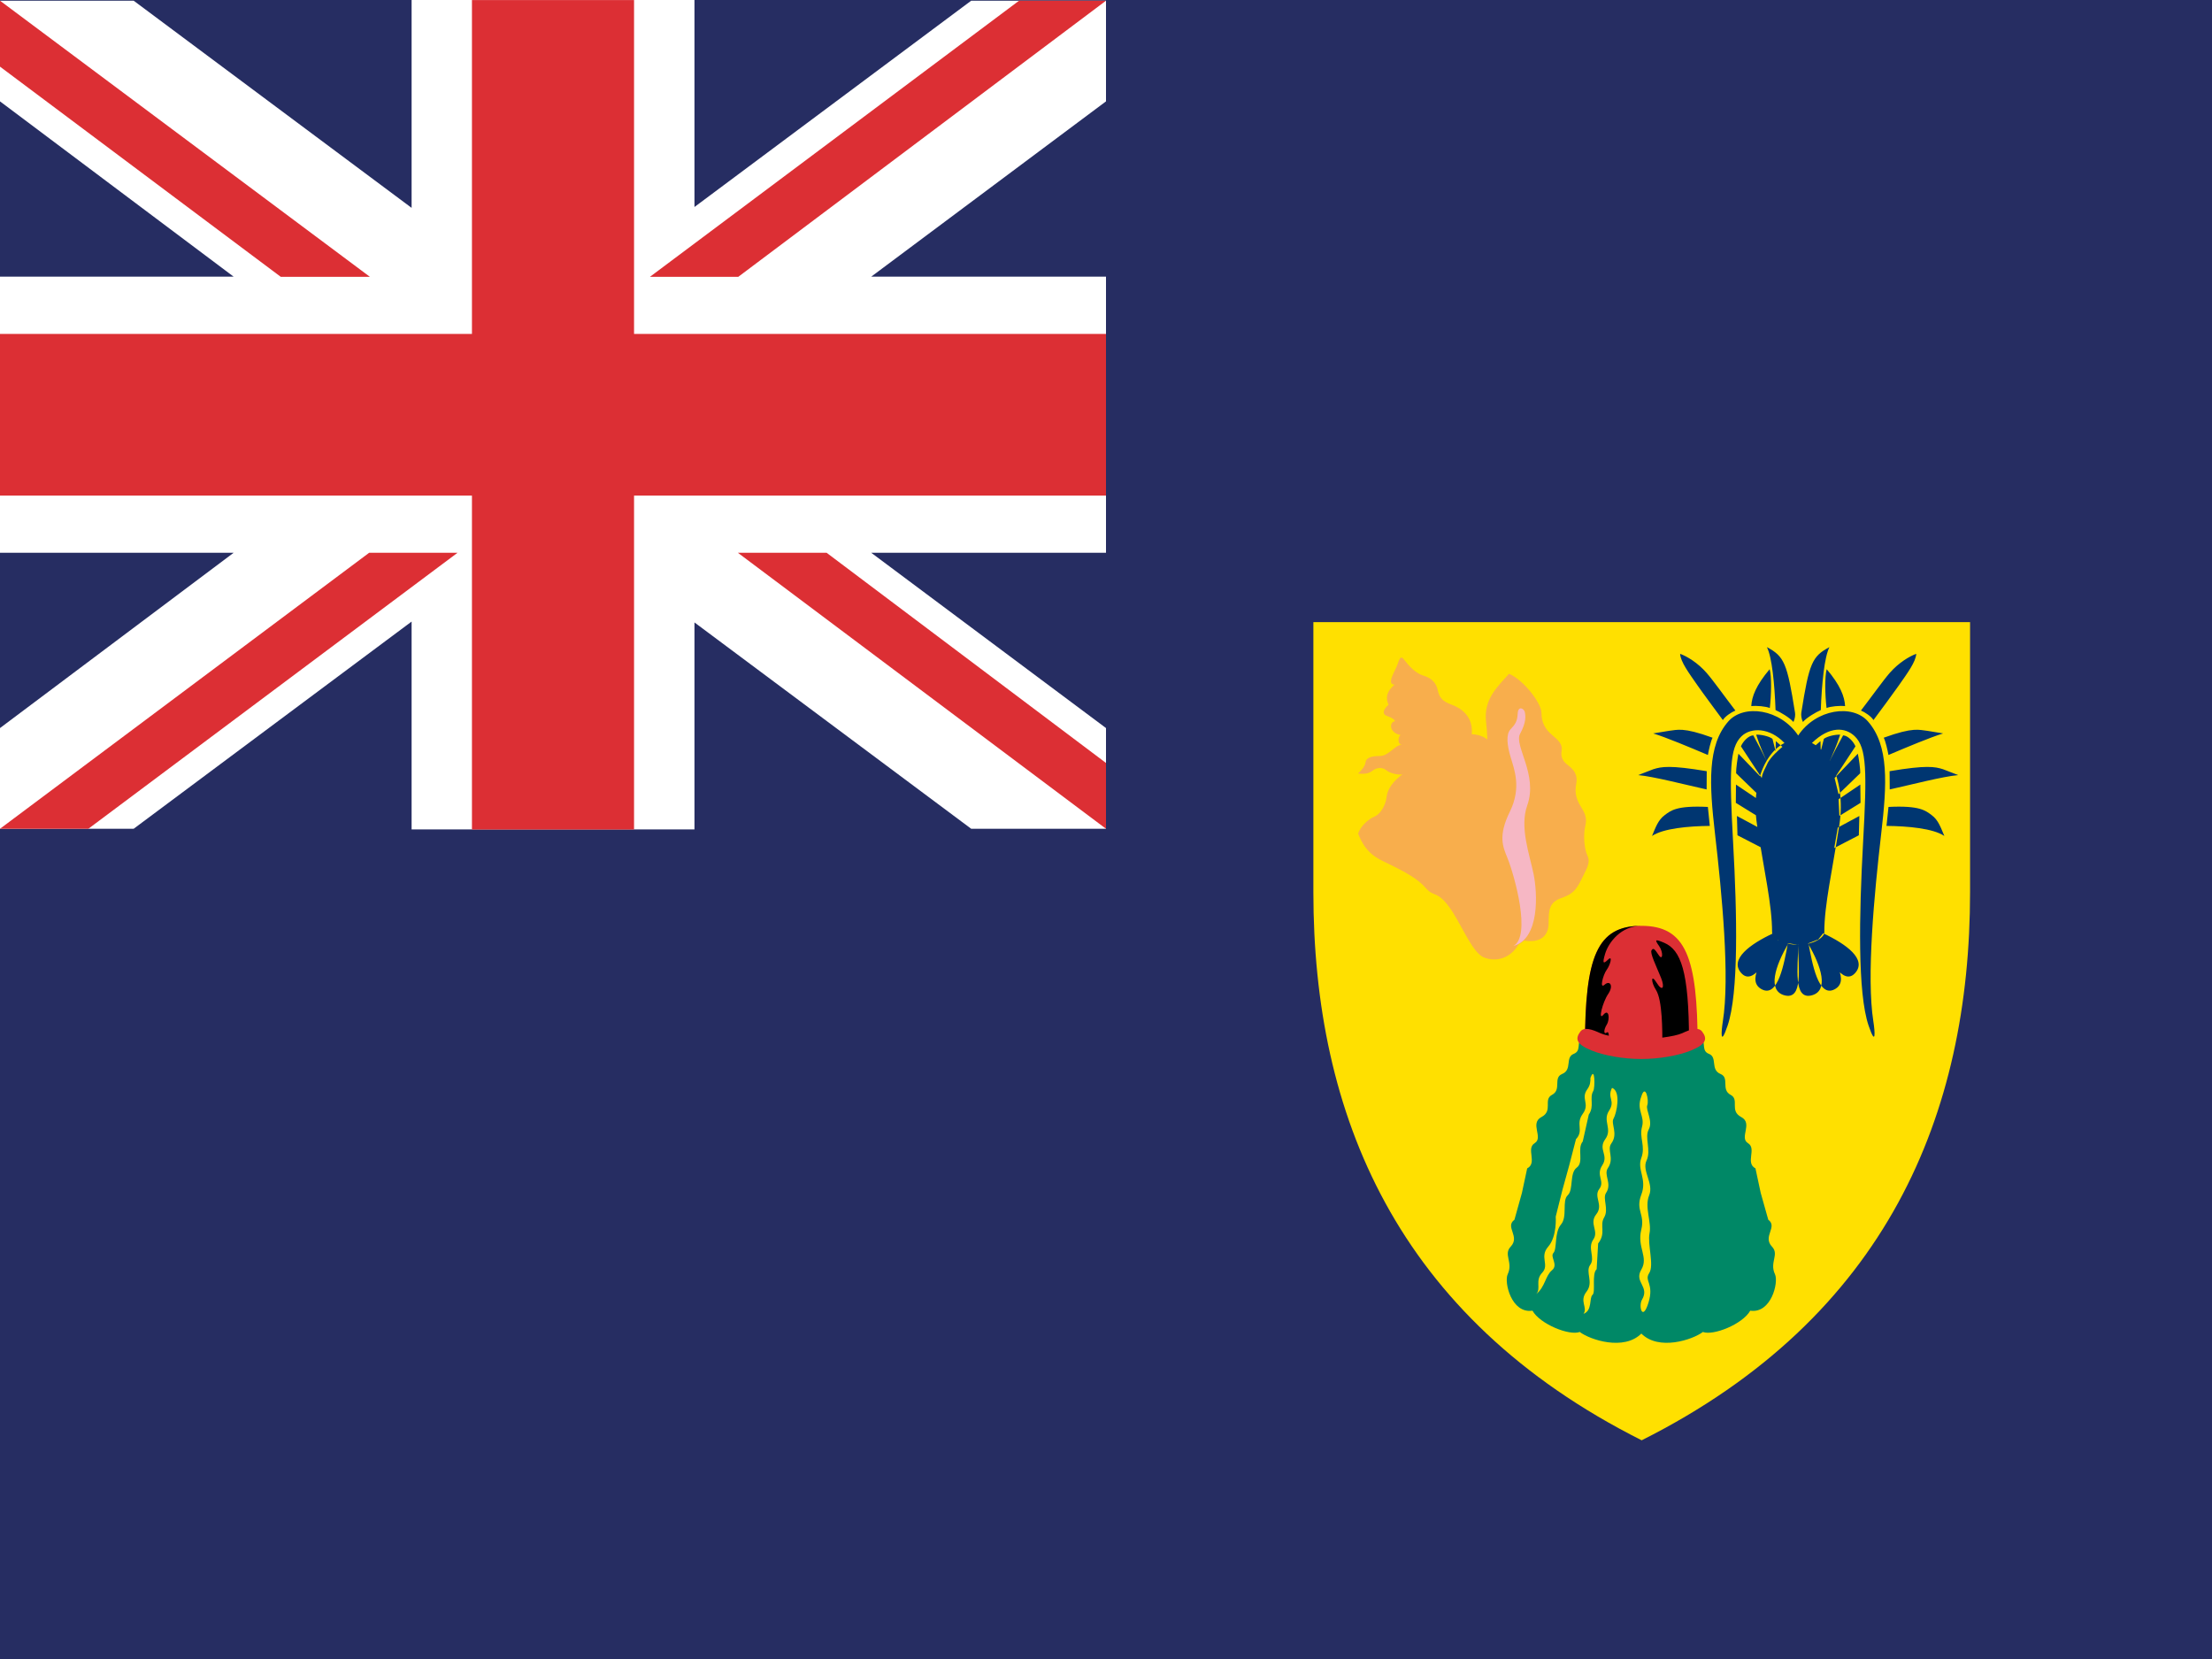 <svg xmlns="http://www.w3.org/2000/svg" width="64" height="48"><path fill="#262D62" d="M0 0h64v48h-64z"/><path fill="#fff" d="M32 .02h-3.9l-8.007 5.969v-5.989h-8.184v6.014l-8.042-5.994h-3.867v2.913l6.759 5.071h-6.759v7.99h6.759l-6.759 5.071v2.914h3.867l8.042-5.995v6.014h8.184v-5.989l8.007 5.97h3.9v-2.914l-6.792-5.071h6.792v-7.99h-6.792l6.792-5.071z"/><path fill="#DC2F34" d="M29.485.02l-10.68 7.989h2.556l10.639-7.989zM32 23.979l-10.65-7.985h2.567l8.083 6.081zM10.702 8.009l-10.702-7.989v1.908l8.123 6.081zM10.68 15.994l-10.68 7.985h2.556l10.681-7.985zM32 9.662h-13.655v-9.66h-4.69v9.66h-13.655v4.678h13.655v9.66h4.69v-9.66h13.655z"/><path fill="#FFE000" d="M57 18v7.814c0 6.416-2.395 12.289-9.501 15.858-7.105-3.568-9.499-9.442-9.499-15.858v-7.814h19z"/><path fill="#F8AE4C" d="M43.075 21.425c-.137-.109-.285-.175-.492-.181.045-.531-.321-.76-.585-.856-.263-.097-.355-.205-.4-.422-.046-.217-.184-.35-.424-.422-.241-.072-.448-.325-.539-.446-.092-.121-.127-.097-.195.109-.067.205-.344.59-.091.603-.184.157-.287.338-.173.579-.125.109-.218.265-.046.326.173.061.219.108.229.156-.154 0-.194.326.172.399-.08.012-.114.277.035.277-.207 0-.38.326-.643.326-.264 0-.401.061-.413.181-.01.12-.148.265-.217.325.193.024.32 0 .425-.084.102-.084.274-.108.388-.012.115.096.355.145.471.121-.252.181-.436.422-.458.651-.023.229-.172.495-.344.567-.173.072-.401.265-.481.494.217.567.526.707.836.856.551.266.894.458 1.124.723.229.266.32.072.664.531.344.458.665 1.327 1.008 1.472.345.145.781.048 1.033-.41.252-.461.411-5.092-.884-5.863zm.585-1.93c-.32.362-.734.724-.665 1.375.069.652.138 1.713-.436 2.075-.572.362-.848 1.278-.16 1.809.688.53.71 1.182.824 1.785.116.604.414 1.086.871.675.46.073.712-.12.712-.506s.022-.604.367-.724c.343-.12.435-.241.596-.567.16-.325.252-.47.16-.663-.093-.193-.126-.591-.058-.88.068-.29-.091-.446-.184-.627-.091-.181-.126-.337-.08-.579.046-.241-.068-.398-.229-.519-.161-.12-.229-.241-.195-.434.034-.192-.115-.313-.286-.458-.172-.145-.298-.338-.298-.627.002-.291-.527-.966-.939-1.135z"/><path fill="#F6B7C4" d="M43.786 27.37c.769-.205.699-1.531.584-2.087-.113-.554-.408-1.349-.183-1.977.321-.893-.391-1.737-.206-2.075.183-.337.16-.519.137-.627-.023-.108-.194-.192-.206.036-.011.229-.069.314-.205.458-.139.145-.104.458 0 .808.103.35.321.88-.023 1.58-.344.699-.203 1.011-.069 1.338.205.508.697 2.269.171 2.546z"/><path d="M40.349 19.809c.085 0 .252-.036.252.084m-.425.495c.104-.079.286.012.471-.103m-.288.585c.138 0 .321-.005.493-.15m-.321.549c.126 0 .361-.085.419-.26m-.384.536c.245-.012.573.084.618-.006m-.607.863c.172-.169.579-.284.671-.458m-.235-2.232c.287.097.168.284.311.399.251.205.021.434.229.494.205.061.202.097.148.338-.063.284.195.296.104.482m.778-.181c-.114 0-.452.012-.596.332m-1.851 3.147c.133.024.198-.055.236-.133.04-.084.056-.145.176-.15.122-.006.305-.042.345-.139.04-.097.184-.006.304-.259.119-.253.2-.555.521-.664" fill="none"/><path d="M51.305 27.003c-.676.314-1.271.756-.929 1.146.355.404.78-.453 1.078-.958l-.149-.188zm1.444 0c.676.314 1.271.756.929 1.146-.355.404-.78-.453-1.078-.958l.149-.188zm-1.283.185c-.524.564-.935 1.215-.484 1.44.465.234.637-.747.747-1.336l-.263-.104zm1.121 0c.525.564.935 1.215.485 1.44-.466.234-.637-.747-.748-1.336l.263-.104zm-.561.149c0 .624.161 1.62-.404 1.458-.479-.138-.275-.825.124-1.503l.28.045zm.001 0c0 .624-.161 1.62.404 1.458.479-.138.276-.825-.124-1.503l-.28.045zm0-6.057c-.517-.772-1.573-.912-2.018-.411-.619.7-.552 1.831-.391 3.233.206 1.784.434 4.167.229 5.45-.046.289-.083.768.138.121.321-.941.275-3.209.16-5.282-.113-2.074-.107-2.751.242-3.088.274-.265.818-.253 1.242.193.068.042.659.127.797 0 .51-.495.963-.458 1.238-.193.348.336.354 1.014.24 3.088-.114 2.073-.161 4.341.16 5.282.221.646.184.168.138-.121-.203-1.283.023-3.666.229-5.45.163-1.402.23-2.533-.389-3.233-.442-.501-1.501-.361-2.015.411zm-2.557 2.616c-.62.006-1.346.072-1.672.291.103-.241.171-.458.367-.603.176-.131.342-.282 1.249-.237l.056.549zm.8.271l.715.369-.104-.591-.626-.336.015.558zm-.892-1.326c-.645-.143-1.535-.375-1.981-.415l.436-.169c.238-.076.485-.123 1.548.056l-.003.528zm.845.388l.612.378.022-.482-.63-.425-.004.529zm-.808-1.385c-.549-.233-1.196-.504-1.583-.624l.458-.075c.237-.024.394-.116 1.259.199-.056.117-.111.364-.134.5zm.816.529l.627.606.114-.469-.674-.703c-.025.125-.072.44-.067.566zm-.021-1.815c-.286-.372-.643-.872-.831-1.087-.263-.301-.572-.482-.768-.554.011.229.253.554.505.916.169.243.493.676.732 1.001.063-.108.246-.227.362-.276zm.518.718c.148.27.311.585.416.8-.046.109-.159.29-.171.434l-.602-.916c.051-.127.207-.31.357-.318zm.478-.791c.045-.382.055-.91-.004-1.123-.396.466-.518.795-.532 1.068.153-.018.422.007.536.055zm.684.404c.045-.097.057-.2.045-.272-.225-1.423-.31-1.628-.813-1.893.146.285.223 1.058.25 1.821.139.059.408.217.518.344zm-.319.72c-.119.098-.323.279-.428.466-.069-.138-.227-.485-.332-.819.133-.006.363.041.472.12l.091.362.006-.295.191.166zm3.011 2.287c.62.006 1.348.072 1.674.291-.104-.241-.171-.458-.367-.603-.177-.131-.344-.282-1.249-.237l-.058.549zm-.8.271l-.712.369.103-.591.624-.336-.015.558zm.894-1.326c.645-.143 1.534-.375 1.981-.415l-.437-.169c-.238-.076-.485-.123-1.548.056l.004.528zm-.845.388l-.612.378-.023-.482.629-.425.006.529zm.808-1.385c.549-.233 1.195-.504 1.582-.624l-.458-.075c-.236-.024-.394-.116-1.26.199.057.117.111.364.136.5zm-.818.529l-.626.606-.114-.469.672-.703c.026.125.076.44.068.566zm.022-1.815c.287-.372.644-.872.831-1.087.264-.301.573-.482.769-.554-.012.229-.252.554-.505.916-.17.243-.493.676-.733 1.001-.064-.108-.245-.227-.362-.276zm-.516.718c-.15.27-.312.585-.419.8.047.109.162.29.173.434l.603-.916c-.052-.127-.208-.31-.357-.318zm-.479-.791c-.046-.382-.055-.91.004-1.123.396.466.518.795.532 1.068-.155-.018-.422.007-.536.055zm-.684.404c-.046-.097-.057-.2-.046-.272.226-1.423.31-1.628.813-1.893-.146.285-.222 1.058-.25 1.821-.14.059-.409.217-.517.344zm.316.72c.122.098.324.279.428.466.07-.138.228-.485.334-.819-.133-.006-.363.041-.472.12l-.091.362-.007-.295-.192.166zm-.453 5.725c.469 0 .756-.217.756-.362 0-.796.229-1.76.436-3.111.206-1.351-.391-2.46-1.191-2.46-.803 0-1.398 1.109-1.192 2.46.205 1.351.436 2.315.436 3.111-.001.145.286.362.755.362" fill="#003671"/><g fill="none"><path d="M52.875 21.919c.114.181-.114.434-.848.434-.735 0-.964-.253-.849-.434m1.949.531c.061.208-.315.434-1.1.434-.785 0-1.162-.226-1.101-.434m2.31.53c.022.266-.476.434-1.209.434-.735 0-1.232-.168-1.21-.434m2.425.531c-.023.265-.481.434-1.215.434-.735 0-1.192-.169-1.216-.434m2.373.531c-.033.214-.423.434-1.156.434-.735 0-1.124-.219-1.158-.434m2.224.53c-.038.214-.333.434-1.066.434-.735 0-1.03-.219-1.066-.434m2.047.532c-.037.207-.248.434-.981.434-.735 0-.946-.227-.983-.434m1.885.485c-.034.214-.169.435-.902.435-.735 0-.87-.221-.904-.435m1.728.485c-.03.215-.091.434-.824.434-.735 0-.797-.219-.825-.434m1.598.486c-.021.217-.04.434-.773.434-.735 0-.755-.217-.774-.434M52.027 21.28v6.054"/></g><path fill="#086" d="M49.229 29.993c.129.197-.005.412.215.498.258.1.032.457.337.583.271.111.002.452.294.605.26.138-.044.458.304.641s-.065.595.195.755c.262.159-.087.571.217.73l.152.71.219.777c.281.206-.174.48.107.777.218.229-.078.452.087.8.109.229-.108 1.144-.716 1.053-.219.389-1.066.73-1.37.616-.304.229-1.281.55-1.781.046-.501.504-1.479.184-1.782-.046-.304.114-1.151-.228-1.368-.616-.609.091-.826-.824-.717-1.053.164-.348-.131-.571.087-.8.281-.297-.175-.571.108-.777l.217-.777.152-.71c.305-.159-.044-.571.217-.73.261-.16-.151-.572.195-.755.348-.183.045-.503.304-.641.292-.153.023-.494.295-.605.304-.126.078-.483.337-.583.222-.088.08-.308.221-.508.646.268 2.649.46 3.474.01z"/><path d="M46.016 31.189c.001.102-.001.204-.093.331-.195.273.087.411-.13.708-.216.298.043.48-.195.731l-.195.755-.196.709-.195.777s.043.571-.217.869c-.261.297.043.526-.174.754-.218.229-.022.457-.174.618.261-.206.261-.526.455-.687.196-.159-.064-.389.044-.503s.022-.595.218-.822c.195-.229.022-.687.195-.847.175-.16.044-.641.262-.8.216-.161 0-.55.173-.756l.174-.777c.174-.251.009-.479.131-.685.052-.089.052-.753-.083-.375zm.625.286c-.151.298.107.366-.087.663-.195.297.108.525-.109.822-.217.298.109.457-.086.755-.196.297.086.458-.087.686-.174.229.13.459-.087.732-.218.274.087.48-.087.731-.175.251.064.526-.088.732-.151.205.109.502-.107.776-.218.275.043.458-.087.641.26-.091.162-.469.26-.548.098-.081-.031-.606.12-.744l.043-.743c.239-.309.033-.515.174-.754.142-.24-.053-.548.055-.709.185-.274-.082-.522.054-.72.196-.287-.037-.521.098-.71.208-.285-.021-.571.065-.721.086-.146.227-.788-.044-.889zm.847.25c-.152.397.108.557.021.876-.086.318.107.558-.021.903-.13.345.174.61 0 1.062-.174.452.111.564 0 1.009-.13.519.217.793 0 1.159-.217.365.249.486.021.868-.108.184.011.651.185.092.174-.561-.13-.628.021-.857.152-.229-.054-.834.011-1.154.065-.32-.152-.755-.011-1.098s-.217-.708-.076-1.006c.142-.298-.065-.663.065-.903s-.097-.561-.043-.698c.055-.137-.053-.645-.173-.253z" fill="#FFE000"/><path fill="#DC2F34" d="M49.118 30.263c0-2.584-.348-3.476-1.63-3.476-1.283 0-1.63.892-1.63 3.476h3.26z"/><path d="M46.337 30.057l-.196.732c-.238.297-.021.457-.218.731-.195.273.087.411-.13.708-.216.298.043.48-.195.731l-.195.755-.196.709-.195.777s.043.571-.217.869c-.261.297.043.526-.174.754-.218.229-.022.457-.174.618-.152.159-.175.383-.108.48m2.453-7.774c-.216.298.109.436-.087.687-.194.252.087.344-.064.641-.151.298.107.366-.087.663-.195.297.108.525-.109.822-.217.298.109.457-.086.755-.196.297.086.458-.087.686-.174.229.13.459-.087.732-.218.274.087.48-.087.731-.175.251.064.526-.088.732-.151.205.109.502-.107.776-.218.275.043.458-.087.641-.131.184-.234.451-.109.525m1.781-8.116c-.109.479.151.903 0 1.303-.152.397.108.557.021.876-.086.318.107.558-.021.903-.13.345.174.61 0 1.062-.174.452.111.564 0 1.009-.13.519.217.793 0 1.159-.217.365.194.457.021.868-.174.412.107.572-.021.983m1.152-8.528l.196.732c.239.297.021.457.217.731.195.273-.087.411.13.708.217.298-.043.48.195.731l.195.755.196.709.195.777c.24.251-.043.571.218.869.261.297-.043.526.173.754.218.229.022.457.175.618.152.159.174.383.109.48m-2.455-7.774c.218.298-.109.436.087.687.195.252-.087.344.065.641.151.298-.108.366.087.663.194.297-.109.525.108.822.218.298-.108.457.086.755.196.297-.086.458.087.686.175.229-.13.459.088.732.217.274-.088.48.087.731.174.251-.065.526.087.732.152.205-.109.502.109.776.217.275-.044.458.087.641.13.184.232.451.107.525" fill="none"/><path d="M45.858 30.263c0-2.584.347-3.476 1.63-3.476-.587 0-.945.479-1.044.8-.097.32-.043.297.088.172.13-.125.064.148-.043.297-.109.148-.218.572-.065.436.152-.138.271.021.108.263-.164.239-.305.799-.142.606.163-.196.196.125.099.284-.099.161-.088.297 0 .229.087-.068.075.264-.012.389h-.619zm3.01-.149c0-2.023-.239-2.63-.717-2.836-.271-.116-.279-.092-.149.092.129.183.109.445-.01.264-.12-.184-.159-.218-.208-.138-.051.079.138.457.277.801.111.275.04.41-.129.137-.169-.274-.169-.026-.021.206.191.297.186 1.199.186 1.577l.771-.103z"/><path fill="#DC2F34" d="M47.488 30.64c.511 0 1.069-.095 1.445-.249.444-.182.469-.342.314-.546-.108-.144-.348-.058-.575.048-.229.105-.858.173-1.185.173s-.956-.067-1.185-.173-.468-.191-.576-.048c-.154.204-.13.364.316.546.376.154.937.249 1.446.249z"/></svg>